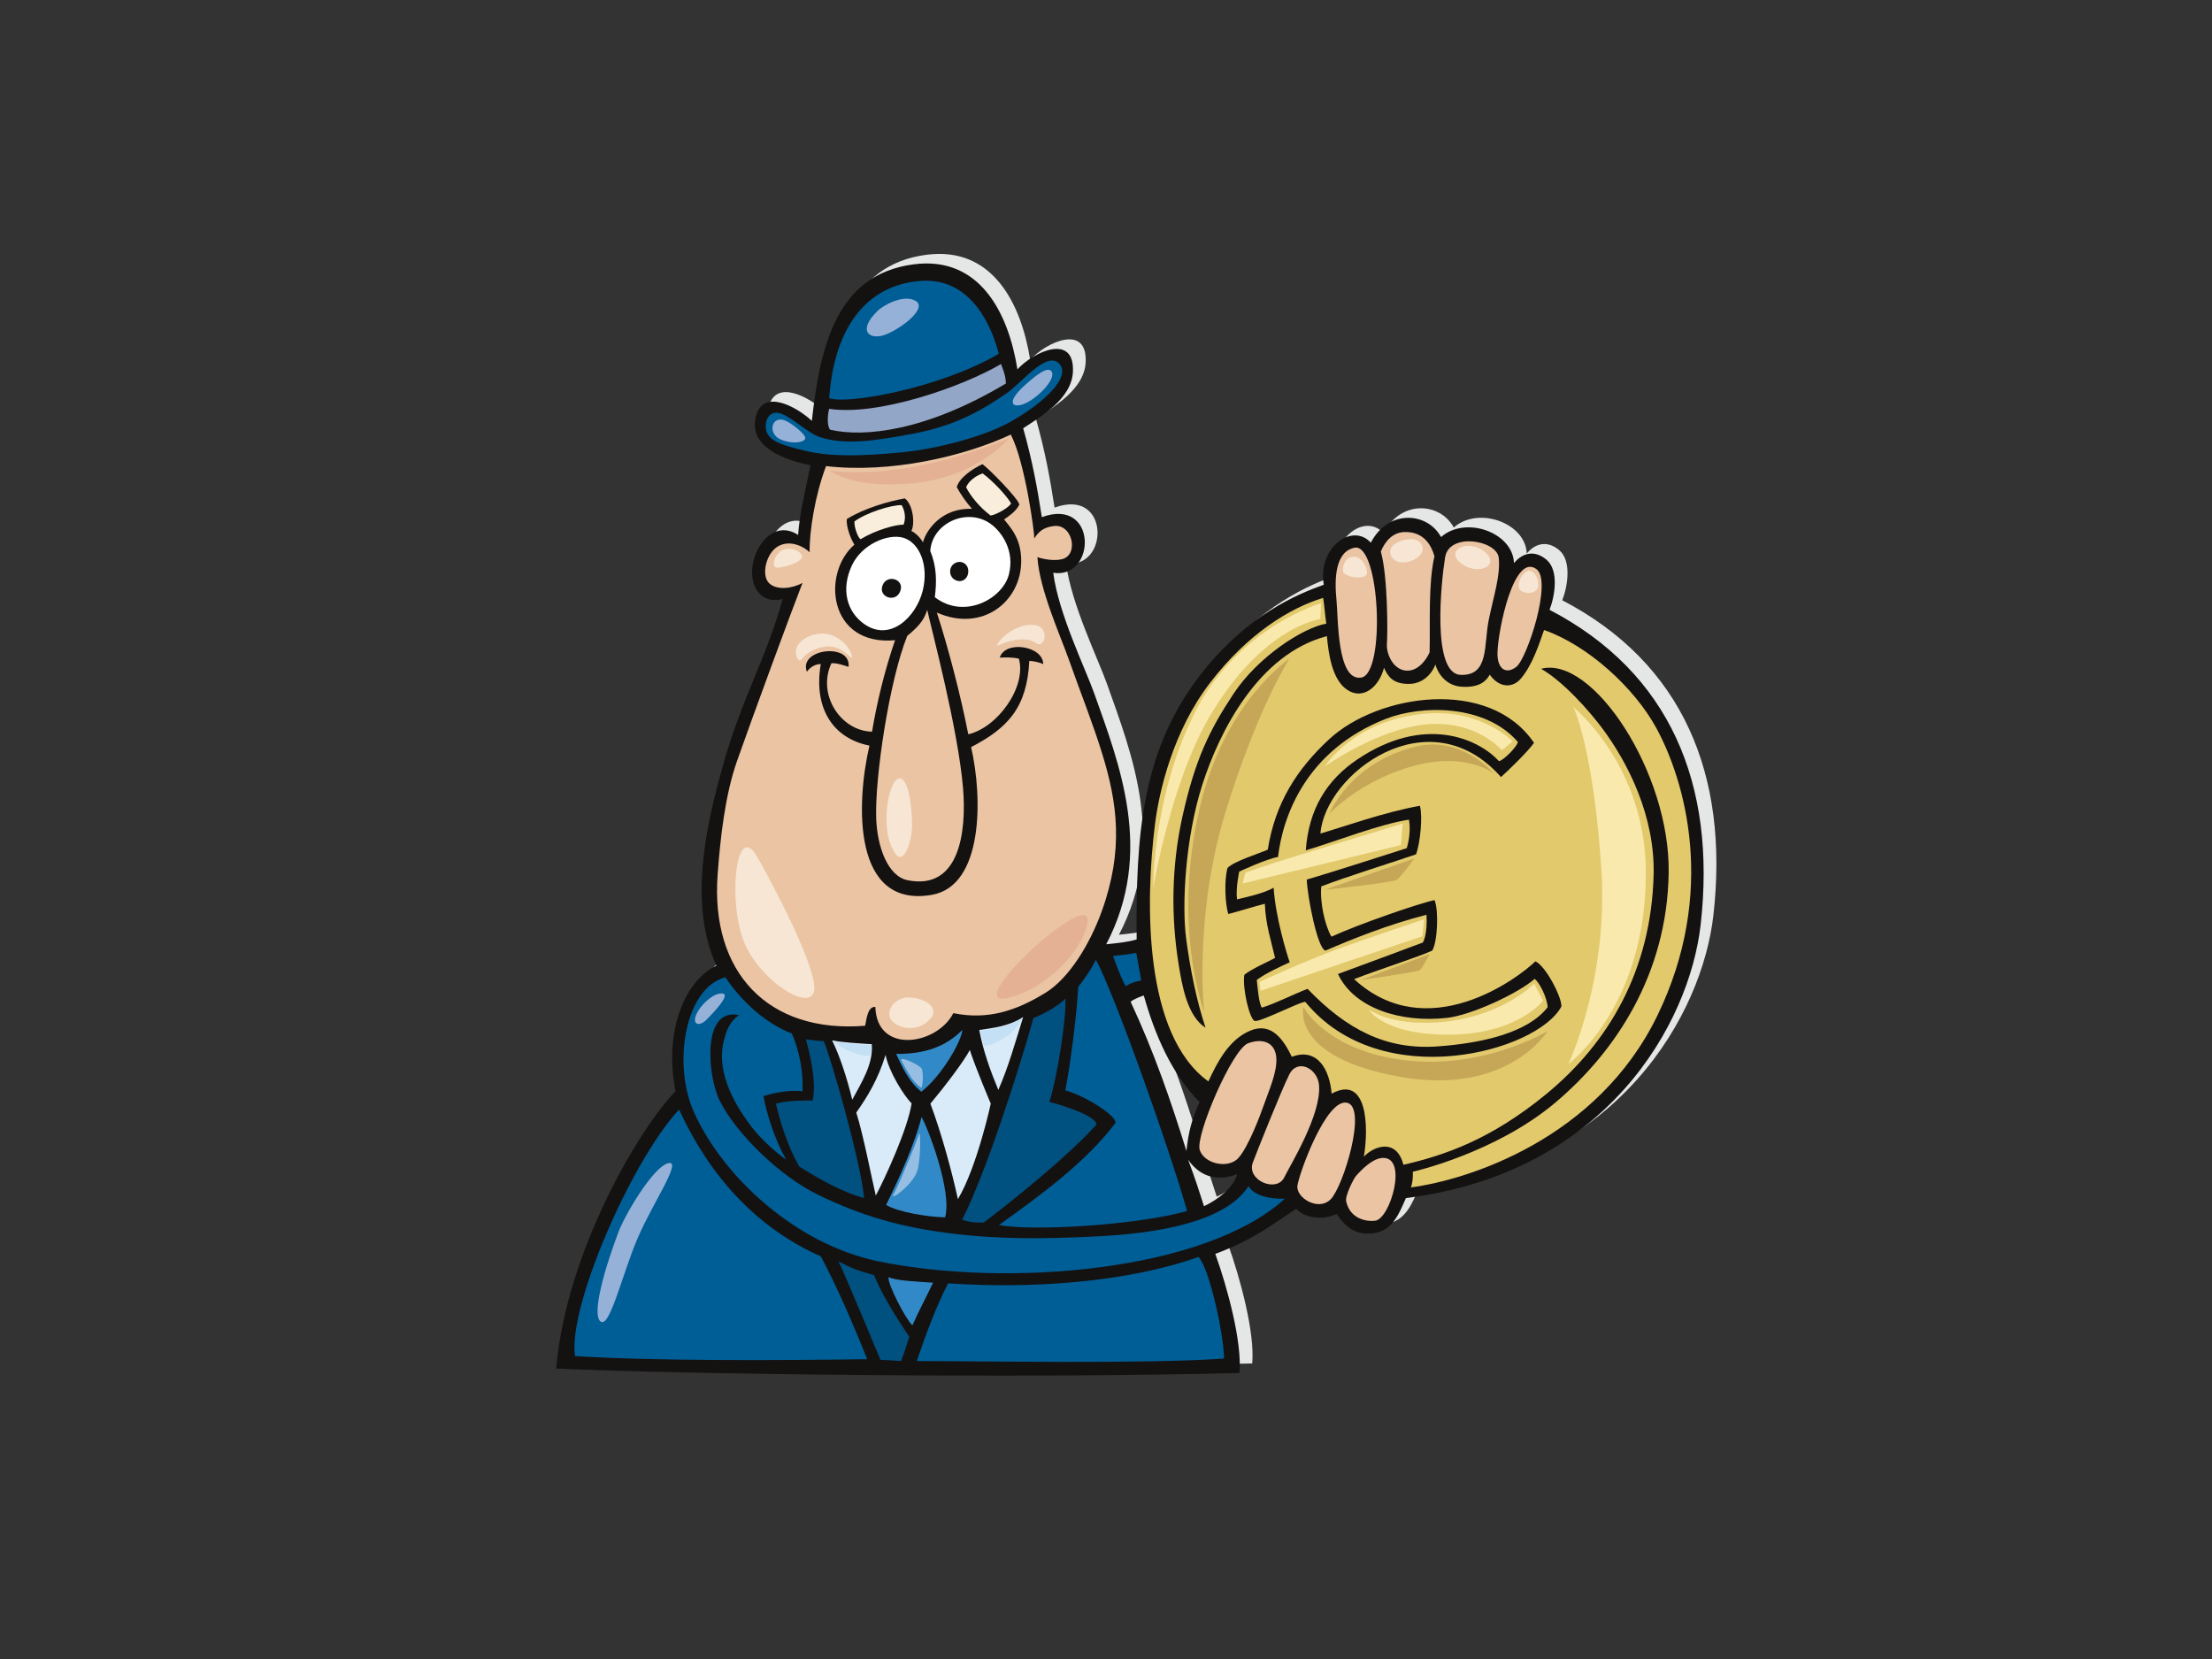 <?xml version="1.0" encoding="utf-8"?>
<!-- Generator: Adobe Illustrator 17.0.0, SVG Export Plug-In . SVG Version: 6.00 Build 0)  -->
<!DOCTYPE svg PUBLIC "-//W3C//DTD SVG 1.1//EN" "http://www.w3.org/Graphics/SVG/1.1/DTD/svg11.dtd">
<svg version="1.1" id="Layer_1" xmlns="http://www.w3.org/2000/svg" xmlns:xlink="http://www.w3.org/1999/xlink" x="0px" y="0px"
	 width="800px" height="600px" viewBox="0 0 800 600" enable-background="new 0 0 800 600" xml:space="preserve">
<rect x="0" y="0" width="800" height="600" fill="#333333" stroke="none"/>
<g>
	<path fill-rule="evenodd" clip-rule="evenodd" fill="#E5E6E6" d="M565.016,217.094c1.988-5.115,3.442-14.336-1.132-18.146
		c-4.085-3.402-8.394-2.721-11.724,1.245c-0.399-11.149-17.598-17.208-26.38-9.409c-4.869-9.034-19.053-10.209-25.403,2.038
		c-6.569-7.343-19.281,1.594-17.007,15.199c-10.21,3.632-27.409,11.094-43.468,31.113c-22.533,28.086-24.528,59.369-24.207,97.173
		c-3.119,0.965-7.292,1.363-11.005,1.747c17.501-33.396,4.656-65.352-4.336-90.727c-3.153-8.9-12.928-28.845-14.826-43.627
		c15.629,2.363,16.11-27.503-4.125-20.114c-1.653-10.586-3.373-20.231-6.749-32.151c5.945-3.978,17.496-10.472,17.989-20.355
		c0.699-14.033-13.971-7.548-20.071-0.965c-3.249-20.426-13.649-41.104-37.557-37.966c-27.887,3.663-33.767,29.493-36.79,56.594
		c-5.781-5.301-17.212-11.352-20.043-2.217c-3.722,12.013,11.371,16.668,19.561,18.277c-1.927,9.471-4.014,17.819-4.476,25.218
		c-9.655-6.277-17.662,6.144-16.559,15.245c0.642,5.299,4.335,9.633,10.946,7.906c-5.676,20.905-14.367,35.128-21.064,58.411
		c-7.111,24.709-12.846,52.187-2.89,74.185c-12.043,5.779-18.947,24.887-14.773,45.443c-12.771,12.99-39.533,57.669-43.164,100.31
		c46.948,2.042,167.61,3.63,247.116,1.591c1.012-11.116-4.385-31.003-8.741-43.095c13.608-4.992,21.111-10.906,29.251-16.325
		c2.95,3.397,9.753,4.305,14.569,1.891c3.347,4.687,6.749,7.861,13.556,6.954c6.802-0.908,9.239-7.394,11.567-12.7
		c72.575-9.064,102.56-63.125,106.596-98.878C625.407,280.164,608.56,239.779,565.016,217.094z M452.066,421.217
		c-1.256,4.743-7.098,9.324-12.016,11.567c-1.588-4.984-3.177-9.981-5.763-16.843C437.78,420.985,443.45,424.389,452.066,421.217z
		 M433.697,412.823c-5.537-17.856-11.622-35.641-20.184-53.975c1.075-0.941,3.4-1.815,4.764-2.272
		c4.08,14.519,10.177,28.461,20.182,38.569C435.556,401.409,434.377,406.249,433.697,412.823z"/>
	<path fill-rule="evenodd" clip-rule="evenodd" fill="#141111" d="M560.411,220.548c1.985-5.116,3.441-14.337-1.133-18.146
		c-4.086-3.403-8.394-2.721-11.728,1.245c-0.394-11.149-17.594-17.207-26.379-9.409c-4.871-9.032-19.05-10.208-25.402,2.039
		c-6.567-7.343-19.279,1.593-17.01,15.199c-10.207,3.632-27.406,11.093-43.466,31.112c-22.533,28.087-24.528,59.37-24.205,97.172
		c-3.122,0.968-7.295,1.365-11.008,1.747c17.499-33.394,4.656-65.35-4.335-90.725c-3.155-8.903-12.929-28.846-14.827-43.628
		c15.629,2.363,16.11-27.503-4.126-20.116c-1.652-10.586-3.372-20.227-6.747-32.15c5.945-3.978,17.496-10.47,17.986-20.355
		c0.699-14.031-13.969-7.547-20.069-0.964c-3.251-20.427-13.649-41.105-37.56-37.967c-27.886,3.663-33.763,29.494-36.786,56.596
		c-5.782-5.303-17.212-11.356-20.043-2.219c-3.723,12.012,11.372,16.668,19.559,18.276c-1.926,9.472-4.012,17.821-4.476,25.22
		c-9.653-6.276-17.66,6.143-16.556,15.244c0.642,5.299,4.333,9.633,10.945,7.908c-5.676,20.903-14.365,35.127-21.064,58.41
		c-7.11,24.712-12.845,52.186-2.889,74.186c-12.045,5.778-18.951,24.889-14.776,45.442c-12.771,12.99-39.534,57.668-43.161,100.306
		c46.948,2.045,167.609,3.633,247.118,1.595c1.008-11.115-4.39-31.005-8.746-43.096c13.607-4.991,21.108-10.906,29.251-16.325
		c2.953,3.397,9.755,4.304,14.575,1.891c3.343,4.688,6.748,7.861,13.551,6.954c6.804-0.907,9.241-7.393,11.569-12.698
		c72.574-9.068,102.56-63.128,106.593-98.881C620.8,283.619,603.957,243.235,560.411,220.548z M447.461,424.67
		c-1.256,4.743-7.1,9.322-12.021,11.567c-1.585-4.984-3.174-9.979-5.76-16.842C433.175,424.441,438.844,427.843,447.461,424.67z
		 M429.092,416.276c-5.539-17.855-11.625-35.64-20.186-53.972c1.076-0.944,3.403-1.816,4.763-2.273
		c4.084,14.52,10.177,28.461,20.186,38.567C430.947,404.863,429.772,409.704,429.092,416.276z"/>
	<path fill-rule="evenodd" clip-rule="evenodd" fill="#EAC4A3" d="M555.648,205.806c5.921,4.277-3.403,32.438-7.257,35.383
		c-3.856,2.946-6.976,0.589-6.807-5.218C541.829,227.617,547.482,199.909,555.648,205.806z"/>
	<path fill-rule="evenodd" clip-rule="evenodd" fill="#EAC4A3" d="M522.646,201.541c1.473-9.118,18.712-6.171,19.391,0.184
		c0.68,6.348-1.778,13.525-3.614,22.49c-1.836,8.97,0.225,20.308-10.209,19.852C517.781,243.617,521.165,210.66,522.646,201.541z"/>
	<path fill-rule="evenodd" clip-rule="evenodd" fill="#EAC4A3" d="M507.91,192.423c5.383-0.171,9.178,2.724,10.875,8.77
		c-2.306,10.078-1.47,24.117-1.753,34.727c-0.627,1.537-3.571,6.852-8.337,6.63c-4.762-0.229-7.396-5.962-7.098-9.787
		c0.297-3.82,0.337-24.177-2.199-33.305C500.986,195.598,503.772,192.554,507.91,192.423z"/>
	<path fill-rule="evenodd" clip-rule="evenodd" fill="#EAC4A3" d="M489.87,198.092c9.228-1.861,11.307,45.408,2.496,46.951
		c-8.896,1.553-8.354-21.61-9.012-28.064C482.579,209.408,482.852,199.51,489.87,198.092z"/>
	<path fill-rule="evenodd" clip-rule="evenodd" fill="#EAC4A3" d="M447.916,418.771c-3.631,4.083-12.391,2.208-14.026-2.888
		c-1.64-5.106,11.76-36.52,17.538-38.588c5.785-2.073,9.802,0.114,10.174,5.258c0.376,5.147-2.732,11.957-4.559,17.193
		C455.808,403.287,451.544,414.689,447.916,418.771z"/>
	<path fill-rule="evenodd" clip-rule="evenodd" fill="#005E96" d="M402.554,345.745c0,0,4.992-0.456,8.392-1.138
		c0.681,3.859,1.814,9.981,1.814,9.981s-2.947,0.456-5.668,2.046C404.685,352.15,402.554,345.745,402.554,345.745z"/>
	<path fill-rule="evenodd" clip-rule="evenodd" fill="#005E96" d="M429.33,437.984c-17.925,5.053-55.899,7.445-68.048,5.053
		c14.288-10.209,31.525-22.684,42.171-36.969c0.189-2.643-10.76-9.638-18.147-11.723c1.77-9.317,4.017-26.173,4.659-37.415
		c2.878-3.854,4.336-5.783,6.391-9.804C403.009,359.351,422.742,414.689,429.33,437.984z"/>
	<path fill-rule="evenodd" clip-rule="evenodd" fill="#005080" d="M291.465,375.892c1.351,0.146,4.563,0.628,6.49,0.628
		c2.57,6.264,13.291,43.142,14.563,56.767c-8.027-2.092-16.996-7.297-23.509-11.438c-4.223-7.434-6.79-15.942-8.396-22.691
		c3.853-1.118,8.832-1.118,13.308-1.165C295.275,391.326,293.138,381.977,291.465,375.892z"/>
	<path fill-rule="evenodd" clip-rule="evenodd" fill="#D9EBF8" d="M300.938,376.24c3.279,0.76,10.16,1.137,14.359,1.406
		c0.628,7.266-3.956,14.222-7.065,20.068C306.465,390.491,303.974,382.44,300.938,376.24z"/>
	<path fill-rule="evenodd" clip-rule="evenodd" fill="#D9EBF8" d="M309.677,402.373c3.855-5.46,7.869-11.883,10.597-20.873
		c1.125,5.938,6.584,14.77,9.43,17.545c-1.402,9.108-9.31,26.423-12.961,33.354C315.366,426.697,312.247,410.401,309.677,402.373z"
		/>
	<path fill-rule="evenodd" clip-rule="evenodd" fill="#318AC7" d="M324.091,381.155c10.582,0.088,18.022-2.712,23.963-8.655
		c-0.258,3.888-7.227,16.381-14.843,22.337C328.303,390.971,325.735,384.548,324.091,381.155z"/>
	<path fill-rule="evenodd" clip-rule="evenodd" fill="#318AC7" d="M333.281,403.977c2.257,3.787,11.198,26.995,8.511,36.292
		c-6.584-0.161-17.003-1.92-21.335-4.489C324.976,426.735,331.033,413.29,333.281,403.977z"/>
	<path fill-rule="evenodd" clip-rule="evenodd" fill="#D9EBF8" d="M336.493,399.158c5.261-6.298,12.259-15.523,14.256-19.407
		c2.121,6.561,7.579,19.407,7.579,19.407s-4.976,22.965-11.882,34.527C344.105,423.087,340.506,409.921,336.493,399.158z"/>
	<path fill-rule="evenodd" clip-rule="evenodd" fill="#D9EBF8" d="M354.155,372.505c4.337-0.639,10.759-1.284,15.891-4.682
		c-2.725,8.696-5.35,18.156-8.988,26.356C358.366,387.75,355.602,380.213,354.155,372.505z"/>
	<path fill-rule="evenodd" clip-rule="evenodd" fill="#005080" d="M373.746,368.172c5.044-1.905,10.47-5.573,11.56-7.068
		c0.516,6.314-2.886,28.424-5.779,37.414c1.714,0.402,16.921,4.633,17.022,8.189c-10.319,11.608-31.483,28.405-40.712,35.422
		c-3.854,0.161-5.534-0.257-7.893-0.987C356.034,425.509,368.286,387.922,373.746,368.172z"/>
	<path fill-rule="evenodd" clip-rule="evenodd" fill="#005E96" d="M332.636,101.617c19.27-1.609,26.38,17.785,28.582,26.333
		c-21.356,12.524-55.1,18.436-61.333,16.06C301.73,118.368,313.366,103.221,332.636,101.617z"/>
	<path fill-rule="evenodd" clip-rule="evenodd" fill="#92A6C7" d="M299.88,147.859c17.823,2.729,48.653-8.187,62.14-16.215
		c0.803,2.086,1.769,4.493,1.769,7.062c-28.743,17.181-51.224,19.591-63.588,16.702C299.076,153.963,299.238,150.269,299.88,147.859
		z"/>
	<path fill-rule="evenodd" clip-rule="evenodd" fill="#005E96" d="M277.56,156.851c-1.446-2.568-0.483-8.027,3.692-7.548
		c4.175,0.486,10.76,7.388,15.414,8.834c8.485,2.63,17.76,1.769,34.364-1.446c14.934-2.889,24.464-8.529,33.238-14.612
		c5.107-3.542,14.26-15.289,18.788-10.599c4.495,4.656-5.222,14.231-18.147,21.357c-8.912,4.917-25.529,9.474-38.856,10.758
		c-13.329,1.284-24.891,1.766-34.525-0.48C281.896,160.866,279.007,159.42,277.56,156.851z"/>
	<path fill-rule="evenodd" clip-rule="evenodd" fill="#EAC4A3" d="M259.543,316.255c0.984-13.252,2.671-28.68,7.016-41.042
		c5.678-16.157,19.813-54.544,23.686-64.411c-3.693,2.09-9.313,2.748-12.045,0.16c-3.049-2.889-1.123-11.075,3.373-13.486
		c4.498-2.409,9.475,0.48,11.24,2.249c-0.125-7.399,1.926-20.554,5.94-31.151c23.187,2.689,49.872-3.468,66.804-11.406
		c5.169,9.784,8.645,35.844,8.51,37.574c1.604-2.569,3.371-4.014,7.066-4.495c6.762-0.884,9.203,10.45,2.944,11.997
		c-2.784,0.69-6.639,0.046-8.885-0.76c0.747,11.813,8.33,28.378,11.562,37.577c4.175,11.886,8.322,22.009,11.882,33.559
		c5.445,17.678,7.87,34.688-0.176,56.967c-4.293,11.882-11.783,24.19-20.346,29.467c-10.63,6.542-20.908,9.918-33.326,7.366
		c-5.888,11.544-27.725,15.073-28.207-2.268c-3-0.188-3.212,5.14-3.716,6.829C277.866,373.81,256.906,351.734,259.543,316.255z"/>
	<path fill-rule="evenodd" clip-rule="evenodd" fill="#005E96" d="M207.959,490.441c-2.675-17.839,20.64-70.995,37.65-89.141
		c10.729,23.414,27.561,42.627,51.258,53.077c6.49,12.189,12.021,25.402,16.784,37.194
		C281.219,492.027,235.857,492.248,207.959,490.441z"/>
	<path fill-rule="evenodd" clip-rule="evenodd" fill="#005080" d="M328.847,483.404c0,0-1.587,5.385-2.947,8.844
		c-1.933-0.182-7.485-0.452-7.485-0.452s-13.526-32.601-15.195-35.604c4.31,2.267,7.031,3.397,12.928,4.986
		C319.774,470.478,328.847,483.404,328.847,483.404z"/>
	<path fill-rule="evenodd" clip-rule="evenodd" fill="#318AC7" d="M321.365,461.862c2.324,1.335,10.727,1.667,16.102,2.038
		c-2.951,6.127-4.942,9.78-7.484,15.422C327.739,477.403,320.81,464.174,321.365,461.862z"/>
	<path fill-rule="evenodd" clip-rule="evenodd" fill="#005E96" d="M442.703,491.346c-28.534,1.999-87.125,0.88-111.134,0.902
		c2.918-8.637,6.944-19.715,11.34-28.12c29.485,2.041,64.413-0.228,90.497-9.531C437.261,458.232,442.522,482.004,442.703,491.346z"
		/>
	<path fill-rule="evenodd" clip-rule="evenodd" fill="#005E96" d="M317.733,456.192c-29.722-6.098-56.088-30.385-66.678-53.757
		c-7.938-17.516-3.358-45.185,11.294-48.992c5.096,7.661,13.588,16.306,24.045,20.347c2.568,5.945,4.153,13.322,3.856,20.874
		c-4.659-0.479-9.476,0.319-14.133,1.765c1.124,6.264,4.014,15.578,8.191,22.965c-2.998-1.993-9.264-7.458-12.838-12.282
		c-4.522-6.109-12.541-18.096-9.821-30.171c0.935-4.15,2.265-7.485,5.612-9.819c-13.657-2.856-11.301,22.192-7.015,30.87
		c5.78,11.701,21.588,27.276,35.43,34.025c15.779,7.696,29.77,11.698,47.463,13.965c17.69,2.267,34.085,2.176,54.206,1.136
		c20.121-1.038,45.584-4.762,54.201-18.139c2.044,3.625,8.391,4.76,13.16,4.528C435.899,459.817,364.494,465.772,317.733,456.192z"
		/>
	<path fill-rule="evenodd" clip-rule="evenodd" fill="#EAC4A3" d="M464.473,425.807c-2.722,5.668-13.834,1.127-11.343-5.449
		c1.58-4.168,10.208-25.855,13.156-31.75c2.951-5.899,10.208-2.268,10.755,3.771C478.01,403.108,466.513,421.551,464.473,425.807z"
		/>
	<path fill-rule="evenodd" clip-rule="evenodd" fill="#EAC4A3" d="M481.256,433.741c-4.536,4.536-12.702-0.679-12.019-4.99
		c0.753-4.79,10.433-31.521,17.917-29.935C494.639,400.404,485.791,429.203,481.256,433.741z"/>
	<path fill-rule="evenodd" clip-rule="evenodd" fill="#EAC4A3" d="M497.386,441.49c-2.969,0.382-9.098-0.492-10.524-7.016
		c-0.449-2.074,2.736-8.235,3.506-9.118c2.049-2.337,6.15-6.594,9.94-6.584C509.205,418.805,502.746,440.798,497.386,441.49z"/>
	<path fill-rule="evenodd" clip-rule="evenodd" fill="#E2C96C" d="M598.966,263.189c-7.894-14.407-24.519-29.725-40.54-35.337
		c-1.871,5.394-4.286,12.789-8.448,17.642c-2.938,3.425-7.785,3.341-11.196-1.501c-1.119,2.11-3.558,4.859-10.324,4.358
		c-6.761-0.499-9.127-6.869-9.327-8.071c-0.583,1.903-3.511,7.005-9.464,7.066c-5.949,0.061-7.694-2.7-9.123-5.815
		c-1.824,6.915-7.494,11.676-13.167,8.044c-5.671-3.625-6.905-13.264-7.486-19.505c-24.819,6.47-39.008,34.704-45.132,53.98
		c-6.123,19.283-7.352,43.371-5.78,55.356c1.415,10.778,3.739,22.439,7.016,32.277c-6.594-4.179-8.506-15.153-9.82-23.507
		c-2.531-16.037-2.688-34.357,1.553-53.237c4.536-20.184,9.527-30.621,18.373-43.999c8.846-13.385,24.946-23.815,33.568-25.402
		c-0.423-2.873-0.733-6.931-1.136-9.301c-12.02,3.63-27.219,12.927-40.826,30.62c-13.606,17.688-18.512,39.641-19.96,51.029
		c-3.626,28.575-4.107,76.36,19.281,93.225c3.237-7.005,7.485-15.21,15.194-18.382c7.712-3.176,12.023,3.402,14.992,9.476
		c9.35-3.501,13.726,4.874,14.383,13.332c13.007-7.033,13.441,12.11,11.676,22.781c3.631-3.853,11.796-6.804,14.292,2.946
		c14.738-3.391,31.567-9.051,51.711-25.618c22.705-18.678,37.873-44.908,38.78-79.159c0.563-21.195-9.22-40.687-18.934-53.558
		c-4.289-5.68-13.5-16.295-21.75-21.045c18.458-5.001,46.73,37.391,46.128,73.923c-0.607,36.532-19.147,64.578-41.05,83.012
		c-21.735,18.294-51.488,24.953-51.488,24.953s0.229,3.174-0.679,5.669c20.639-2.722,67.434-17.46,89.133-62.151
		C621.121,322.603,609.391,282.22,598.966,263.189z"/>
	<path fill-rule="evenodd" clip-rule="evenodd" fill="#141111" d="M338.824,221.536c4.219,12.995,8.696,30.359,11.367,44.027
		c10.605-2.439,21.133-17.129,18.305-27.338c-2.199-0.554-5.106-0.473-6.912-0.394c1.935-6.39,15.712-4.241,15.712,2.356
		c-1.416-0.705-3.615-1.099-5.028-1.181c-0.866,16.969-7.781,24.307-21.055,31.193c4.291,18.601,4.324,50.177-14.145,53.42
		c-28.677,5.04-27.558-32.677-22.62-53.968c-13.041-2.558-20.349-13.356-17.601-29.464c-1.728-0.079-3.611,0.865-5.032,2.748
		c-3.174-8.334,16.064-10.654,15.084-1.751c-1.802-0.6-4.471-1.491-6.202-1.308c-5.268,11.259,3.283,24.488,14.691,24.745
		c1.683-10.203,4.479-21.918,8.328-33.076c-24.04,2.203-26.711-24.118-14.714-34.561c-1.55-2.518-3.039-6.806-2.728-9.272
		c6.207-3.847,15.015-6.411,20.975-7.462c2.907,2.198,3.772,9.038,2.357,11.784c1.493,0.63,3.692,2.903,4.165,4.164
		c1.335-4.87,7.069-12.572,17.755-12.18c-2.28-2.59-4.242-5.498-5.499-7.856c1.033-3.592,5.979-6.739,9.281-8.295
		c2.27,1.537,13.331,12.824,13.344,14.662c-1.257,2.433-3.605,4.008-5.5,5.339c2.525,3.153,6.207,7.073,6.189,15.078
		C369.312,217.506,355.352,228.85,338.824,221.536z"/>
	<path fill-rule="evenodd" clip-rule="evenodd" fill="#F9EEDB" d="M365.668,182.054c-1.729-2.986-6.835-8.324-10.292-10.844
		c-2.435,0.868-5.03,2.678-5.969,5.03c1.648,3.222,4.87,7.228,8.877,10.217C360.602,186.103,365.196,183.31,365.668,182.054z"/>
	<path fill-rule="evenodd" clip-rule="evenodd" fill="#F9EEDB" d="M309.025,188.574c-0.157,2.045,1.257,5.892,2.2,6.441
		c5.735-3.454,12.768-5.315,15.556-5.265c1.254-3.219-0.158-6.206-0.708-7.068C322.352,182.592,313.426,185.356,309.025,188.574z"/>
	<path fill-rule="evenodd" clip-rule="evenodd" fill="#FFFFFF" d="M364.883,207.742c2.199-8.719-2.685-15.256-6.206-17.985
		c-8.406-6.52-21.528-0.834-22.233,9.501c2.356,5.738,2.356,11.082,1.649,16.735C348.855,224.243,362.684,216.461,364.883,207.742z"
		/>
	<path fill-rule="evenodd" clip-rule="evenodd" fill="#FFFFFF" d="M308.082,204.522c-3.965,8.546-1.885,16.575,4.321,21.056
		c9.494,6.853,18.934-2.513,21.291-11.865c2.356-9.346-1.255-17.608-7.07-19.247C321.045,192.897,311.619,196.906,308.082,204.522z"
		/>
	<path fill-rule="evenodd" clip-rule="evenodd" fill="#EAC4A3" d="M328.117,229.974c-6.498,16.131-11.75,51.318-11.234,65.993
		c0.356,10.085,4.078,20.933,11.416,22.393c18.755,3.724,21.309-17.568,19.996-33.328c-1.791-21.519-11.537-57.883-12.951-64.484
		C334.166,224.477,331.878,226.858,328.117,229.974z"/>
	<path fill-rule="evenodd" clip-rule="evenodd" fill="#141111" d="M345.244,209.632c-2.201-1.335-2.122-4.636,0-5.892
		c2.33-1.382,5.106,0.155,4.948,3.06C350.035,209.706,347.441,210.968,345.244,209.632z"/>
	<path fill-rule="evenodd" clip-rule="evenodd" fill="#141111" d="M325.602,213.793c-1.649,4.396-8.009,2.21-6.44-2.037
		C320.73,207.508,327.249,209.391,325.602,213.793z"/>
	<path fill-rule="evenodd" clip-rule="evenodd" fill="#F6E6D3" d="M320.682,293.531c0.217-4.707,2.039-11.699,4.48-12.027
		c3.538-0.468,4.717,11.083,4.717,16.981c0,5.894-3.065,14.851-6.131,10.134C320.682,303.904,320.445,298.719,320.682,293.531z"/>
	<path fill-rule="evenodd" clip-rule="evenodd" fill="#F6E6D3" d="M328.465,360.732c5.443,0,12.263,3.535,7.546,8.251
		c-4.716,4.717-12.024,2.832-13.913-0.468C320.211,365.215,323.986,360.732,328.465,360.732z"/>
	<path fill-rule="evenodd" clip-rule="evenodd" fill="#F6E6D3" d="M361.71,233.173c1.918-1.13,9.197-3.307,12.733-0.708
		c3.538,2.593,5.373-5.499,0-6.366C365.72,224.682,357.704,235.53,361.71,233.173z"/>
	<path fill-rule="evenodd" clip-rule="evenodd" fill="#F6E6D3" d="M308.187,237.415c0.285,2.01-3.536-4.476-9.904-3.534
		c-4.581,0.679-7.309,3.066-8.488,4.716c-1.178,1.649-4.821-4.941,2.359-8.255C301.347,226.099,307.713,234.114,308.187,237.415z"/>
	<path fill-rule="evenodd" clip-rule="evenodd" fill="#F6E6D3" d="M282.956,198.984c2.079-1.039,5.896-0.474,7.074,1.884
		c1.179,2.359-8.488,5.189-9.668,4.248C279.184,204.168,280.125,200.394,282.956,198.984z"/>
	<path fill-rule="evenodd" clip-rule="evenodd" fill="#F6E6D3" d="M273.524,309.33c2.361,3.836,20.278,36.547,20.986,47.395
		c0.706,10.842-19.099-1.182-25.231-15.565C263.15,326.778,265.977,297.07,273.524,309.33z"/>
	<path fill-rule="evenodd" clip-rule="evenodd" fill="#E4B194" d="M300.168,170.219c0,0,12.495,1.885,30.415-1.417
		c17.923-3.3,34.192-10.142,34.192-10.142s-11.317,13.677-33.954,16.034C308.185,177.054,300.168,170.219,300.168,170.219z"/>
	<path fill-rule="evenodd" clip-rule="evenodd" fill="#95B1D8" d="M317.384,112.447c2.541-2.46,9.902-6.132,13.91-3.537
		c4.009,2.595-4.953,9.669-10.847,12.028C314.552,123.297,309.836,119.756,317.384,112.447z"/>
	<path fill-rule="evenodd" clip-rule="evenodd" fill="#95B1D8" d="M283.9,152.061c2.032,0.771,6.838,4.476,7.309,6.13
		c0.473,1.652-4.27,2.753-8.961,0.706C277.56,156.851,278.947,150.172,283.9,152.061z"/>
	<path fill-rule="evenodd" clip-rule="evenodd" fill="#95B1D8" d="M370.907,139.091c3.64-3.222,8.018-6.837,9.431-4.714
		c1.416,2.119-3.065,7.781-8.252,10.846C366.897,148.286,362.653,146.403,370.907,139.091z"/>
	<path fill-rule="evenodd" clip-rule="evenodd" fill="#95B1D8" d="M252.553,365.533c1.817-2.952,5.848-6.578,8.771-6.211
		c2.922,0.364-2.923,6.577-5.848,9.499C252.553,371.747,249.629,370.284,252.553,365.533z"/>
	<path fill-rule="evenodd" clip-rule="evenodd" fill="#95B1D8" d="M223.685,445.561c2.313-6.173,12.424-23.388,17.905-24.847
		c5.482-1.464-5.482,14.249-10.962,27.039c-5.482,12.789-9.867,31.791-13.155,30.328
		C214.185,476.622,217.107,463.101,223.685,445.561z"/>
	<path fill-rule="evenodd" clip-rule="evenodd" fill="#C3E0F4" d="M301.804,376.765c0,0,2.953,0.326,6.398,0.656
		c3.445,0.327,6.887,0.493,6.887,0.493s0.164,1.311,0,2.54c-0.165,1.233-0.857,1.735-4.019,0.987
		C304.84,379.962,301.804,376.765,301.804,376.765z"/>
	<path fill-rule="evenodd" clip-rule="evenodd" fill="#C3E0F4" d="M354.613,372.746c0,0,4.92-0.411,8.528-1.559
		c3.608-1.149,6.478-2.865,6.478-2.865s-1.391,3.606-4.918,6.068c-3.527,2.454-8.694,4.67-8.94,3.601
		C355.517,376.932,354.613,372.746,354.613,372.746z"/>
	<path fill-rule="evenodd" clip-rule="evenodd" fill="#96BEE2" d="M326,383.527c0.215,0.569,2.599,4.857,3.729,6.439
		c1.128,1.583,3.049,3.392,3.501,3.392c0.453,0,0.904-5.768,0-7.007C332.327,385.106,325.323,381.72,326,383.527z"/>
	<path fill-rule="evenodd" clip-rule="evenodd" fill="#96BEE2" d="M328.823,419.228c0.979-2.342,2.937-7.116,3.504-9.038
		c0.565-1.918,0.792,6.891-0.339,12.429c-1.131,5.535-10.396,11.974-8.925,9.49C324.531,429.625,326.792,424.086,328.823,419.228z"
		/>
	<path fill-rule="evenodd" clip-rule="evenodd" fill="#E4B194" d="M377.09,339.939c9.538-7.95,19.204-13.778,15.448-3.341
		c-3.757,10.437-15.864,21.291-27.555,24.215C353.293,363.736,367.07,348.291,377.09,339.939z"/>
	<path fill-rule="evenodd" clip-rule="evenodd" fill="#F6E6D3" d="M489.813,201.331c2.129,0,4.593,2.923,4.593,5.845
		c0,2.923-8.768,1.669-8.768-0.838C485.638,203.836,486.89,201.331,489.813,201.331z"/>
	<path fill-rule="evenodd" clip-rule="evenodd" fill="#F6E6D3" d="M504.425,196.739c1.498-1.125,7.515-3.34,9.603,0
		c2.086,3.34-2.506,6.681-6.679,6.681C503.173,203.42,501.085,199.246,504.425,196.739z"/>
	<path fill-rule="evenodd" clip-rule="evenodd" fill="#F6E6D3" d="M528.225,197.99c2.637-1.319,7.512-0.416,10.018,2.923
		c2.503,3.341-1.672,5.847-6.263,4.59C527.386,204.254,524.046,200.079,528.225,197.99z"/>
	<path fill-rule="evenodd" clip-rule="evenodd" fill="#F6E6D3" d="M552.197,206.576c1.647-0.776,4.16,1.222,4.16,4.981
		c0,3.756-6.022,3.522-6.944,1.187C548.637,210.78,550.554,207.354,552.197,206.576z"/>
	<path fill-rule="evenodd" clip-rule="evenodd" fill="#F9E9AD" d="M477.512,223.901l0.287-5.755c0,0-29.941,8.639-45.481,39.152
		c-15.547,30.512-15.258,63.902-15.258,63.902s6.358-37.924,20.152-61.602C456.497,226.499,477.512,223.901,477.512,223.901z"/>
	<path fill-rule="evenodd" clip-rule="evenodd" fill="#F9E9AD" d="M569.024,255.726c0,0,25.997,20.847,26.219,59.426
		c0.29,48.936-28.003,69.665-28.003,69.665s14.597-30.815,11.894-70.787C576.162,270.005,569.024,255.726,569.024,255.726z"/>
	<path fill-rule="evenodd" clip-rule="evenodd" fill="#C5A757" d="M466.286,238.294c0,0-23.204,15.354-32.242,53.255
		c-10.363,43.466,1.439,74.271,1.439,74.271s-3.742-34.835,7.773-72.257C454.768,256.143,466.286,238.294,466.286,238.294z"/>
	<path fill-rule="evenodd" clip-rule="evenodd" fill="#141111" d="M542.853,281.034c-26.146-29.57-63.637-1.098-65.303,20.433
		c8.202-2.382,22.936-7.701,35.98-10.056c1.083,4.012,0.093,13.396-1.367,17.552c-9.743,3.349-24.907,7.991-34.29,11.616
		c-0.588,5.752,1.304,14.098,3.646,18.189c10.093-4.62,32.011-12.173,37.302-13.23c1.585,3.703,1.062,15.345-0.851,18.268
		c-5.229,2.37-18.577,6.603-28.248,10.306c26.454,24.339,59.26-0.261,65.576-6.434c3.736,1.674,9.566,12.958,9.403,16.316
		c-8.577,16.307-65.191,31.917-92.633-1.662c-2.101,0.011-16.177,7.342-18.254,6.912c-1.787-0.367-4.573-11.69-3.779-16.716
		c2.647-2.121,8.729-4.764,11.112-6.085c-1.48-6.449-3.401-11.936-3.705-19.58c-4.231,1.058-8.995,2.646-13.226,3.704
		c-1.058-3.436-1.586-11.907-0.265-16.664c2.445-2.477,11.051-5.073,14.551-6.616c2.686-16.955,10.615-29.204,22.223-39.949
		c17.724-16.404,57.94-22.487,74.076,1.322C552.559,271.846,545.702,278.464,542.853,281.034z"/>
	<path fill-rule="evenodd" clip-rule="evenodd" fill="#E2C96C" d="M490.87,274.676c24.248-16.335,43.82-7.538,51.233,0.595
		c1.682-0.18,6.822-5.519,6.836-6.955c-11.864-13.681-34.876-13.413-47.84-8.294c-28.624,11.306-37.109,34.891-38.892,49.909
		c-4.158,0.68-14.023,5.29-14.023,5.29s-1.342,6.17-0.794,10.05c2.113-0.526,9.786-2.114,13.232-4.23
		c0.69,10.574,4.61,23.479,5.817,26.984c-3.562,1.65-8.202,3.707-11.904,6.35c0.235,2.158,0.745,8.761,1.848,10.05
		c4.5-1.322,12.435-5.288,16.512-6.794c14.178,14.733,28.463,22.14,46.986,20.818c16.376-1.167,32.802-5.026,39.841-14.183
		c-0.161-3.543-3.072-9.095-4.702-10.232c-5.776,5.103-22.733,13.099-31.702,14.096c-16.667,1.853-33.598-3.437-39.421-15.872
		c8.73-3.177,30.691-11.377,30.691-11.377s1.757-2.708,1.324-10.055c-14.291,3.703-26.72,8.735-36.512,12.967
		c-2.896-0.435-6.629-19.821-6.78-25.702c7.517-2.109,36.148-11.339,36.148-11.339s1.729-5.145,0.793-10.315
		c-10.971,1.734-25.685,7.614-37.304,11.112C473.317,292.47,479.963,282.022,490.87,274.676z"/>
	<path fill-rule="evenodd" clip-rule="evenodd" fill="#F9E9AD" d="M450.389,315.652c0,0,5.822-2.268,20.699-6.792
		c15.361-4.675,36.221-10.998,36.221-10.998l-0.647,7.764l-57.243,13.906L450.389,315.652z"/>
	<path fill-rule="evenodd" clip-rule="evenodd" fill="#F9E9AD" d="M455.561,355.107c0,0,16.821-7.761,28.464-11.967
		c11.642-4.204,31.043-10.672,31.043-10.672l-0.646,6.146l-58.535,19.726L455.561,355.107z"/>
	<path fill-rule="evenodd" clip-rule="evenodd" fill="#F9E9AD" d="M479.173,277.167c0,0,10.348-16.816,36.543-19.081
		c19.998-1.728,31.371,10.024,31.371,10.024l-3.881,3.234c0,0-9.382-10.993-27.168-9.377
		C498.255,263.582,479.173,277.167,479.173,277.167z"/>
	<path fill-rule="evenodd" clip-rule="evenodd" fill="#F9E9AD" d="M495.019,365.132c0,0,9.053,6.793,29.104,4.205
		c20.053-2.589,30.725-13.584,30.725-13.584l3.235,6.146c0,0-9.054,11.969-33.31,12.29
		C500.514,374.51,495.019,365.132,495.019,365.132z"/>
	<path fill-rule="evenodd" clip-rule="evenodd" fill="#C5A757" d="M471.412,364.161c0,0,7.223,14.369,32.985,18.758
		c30.4,5.176,55.3-10.024,55.3-10.024s-14.228,23.606-53.683,16.493C466.559,382.273,471.412,364.161,471.412,364.161z"/>
	<path fill-rule="evenodd" clip-rule="evenodd" fill="#C5A757" d="M480.788,294.306c0,0,7.294-18.314,31.049-24.254
		c16.816-4.205,28.456,9.7,28.456,9.7s-9.79-7.803-28.456-2.91C492.109,282.017,480.788,294.306,480.788,294.306z"/>
	<path fill-rule="evenodd" clip-rule="evenodd" fill="#C5A757" d="M479.173,321.795l32.339-11.319c0,0-4.849,6.793-6.47,7.764
		C503.427,319.209,479.173,321.795,479.173,321.795z"/>
	<path fill-rule="evenodd" clip-rule="evenodd" fill="#C5A757" d="M492.109,354.461l24.9-9.382c0,0-2.587,5.173-3.557,5.82
		C512.482,351.549,492.109,354.461,492.109,354.461z"/>
</g>
</svg>
